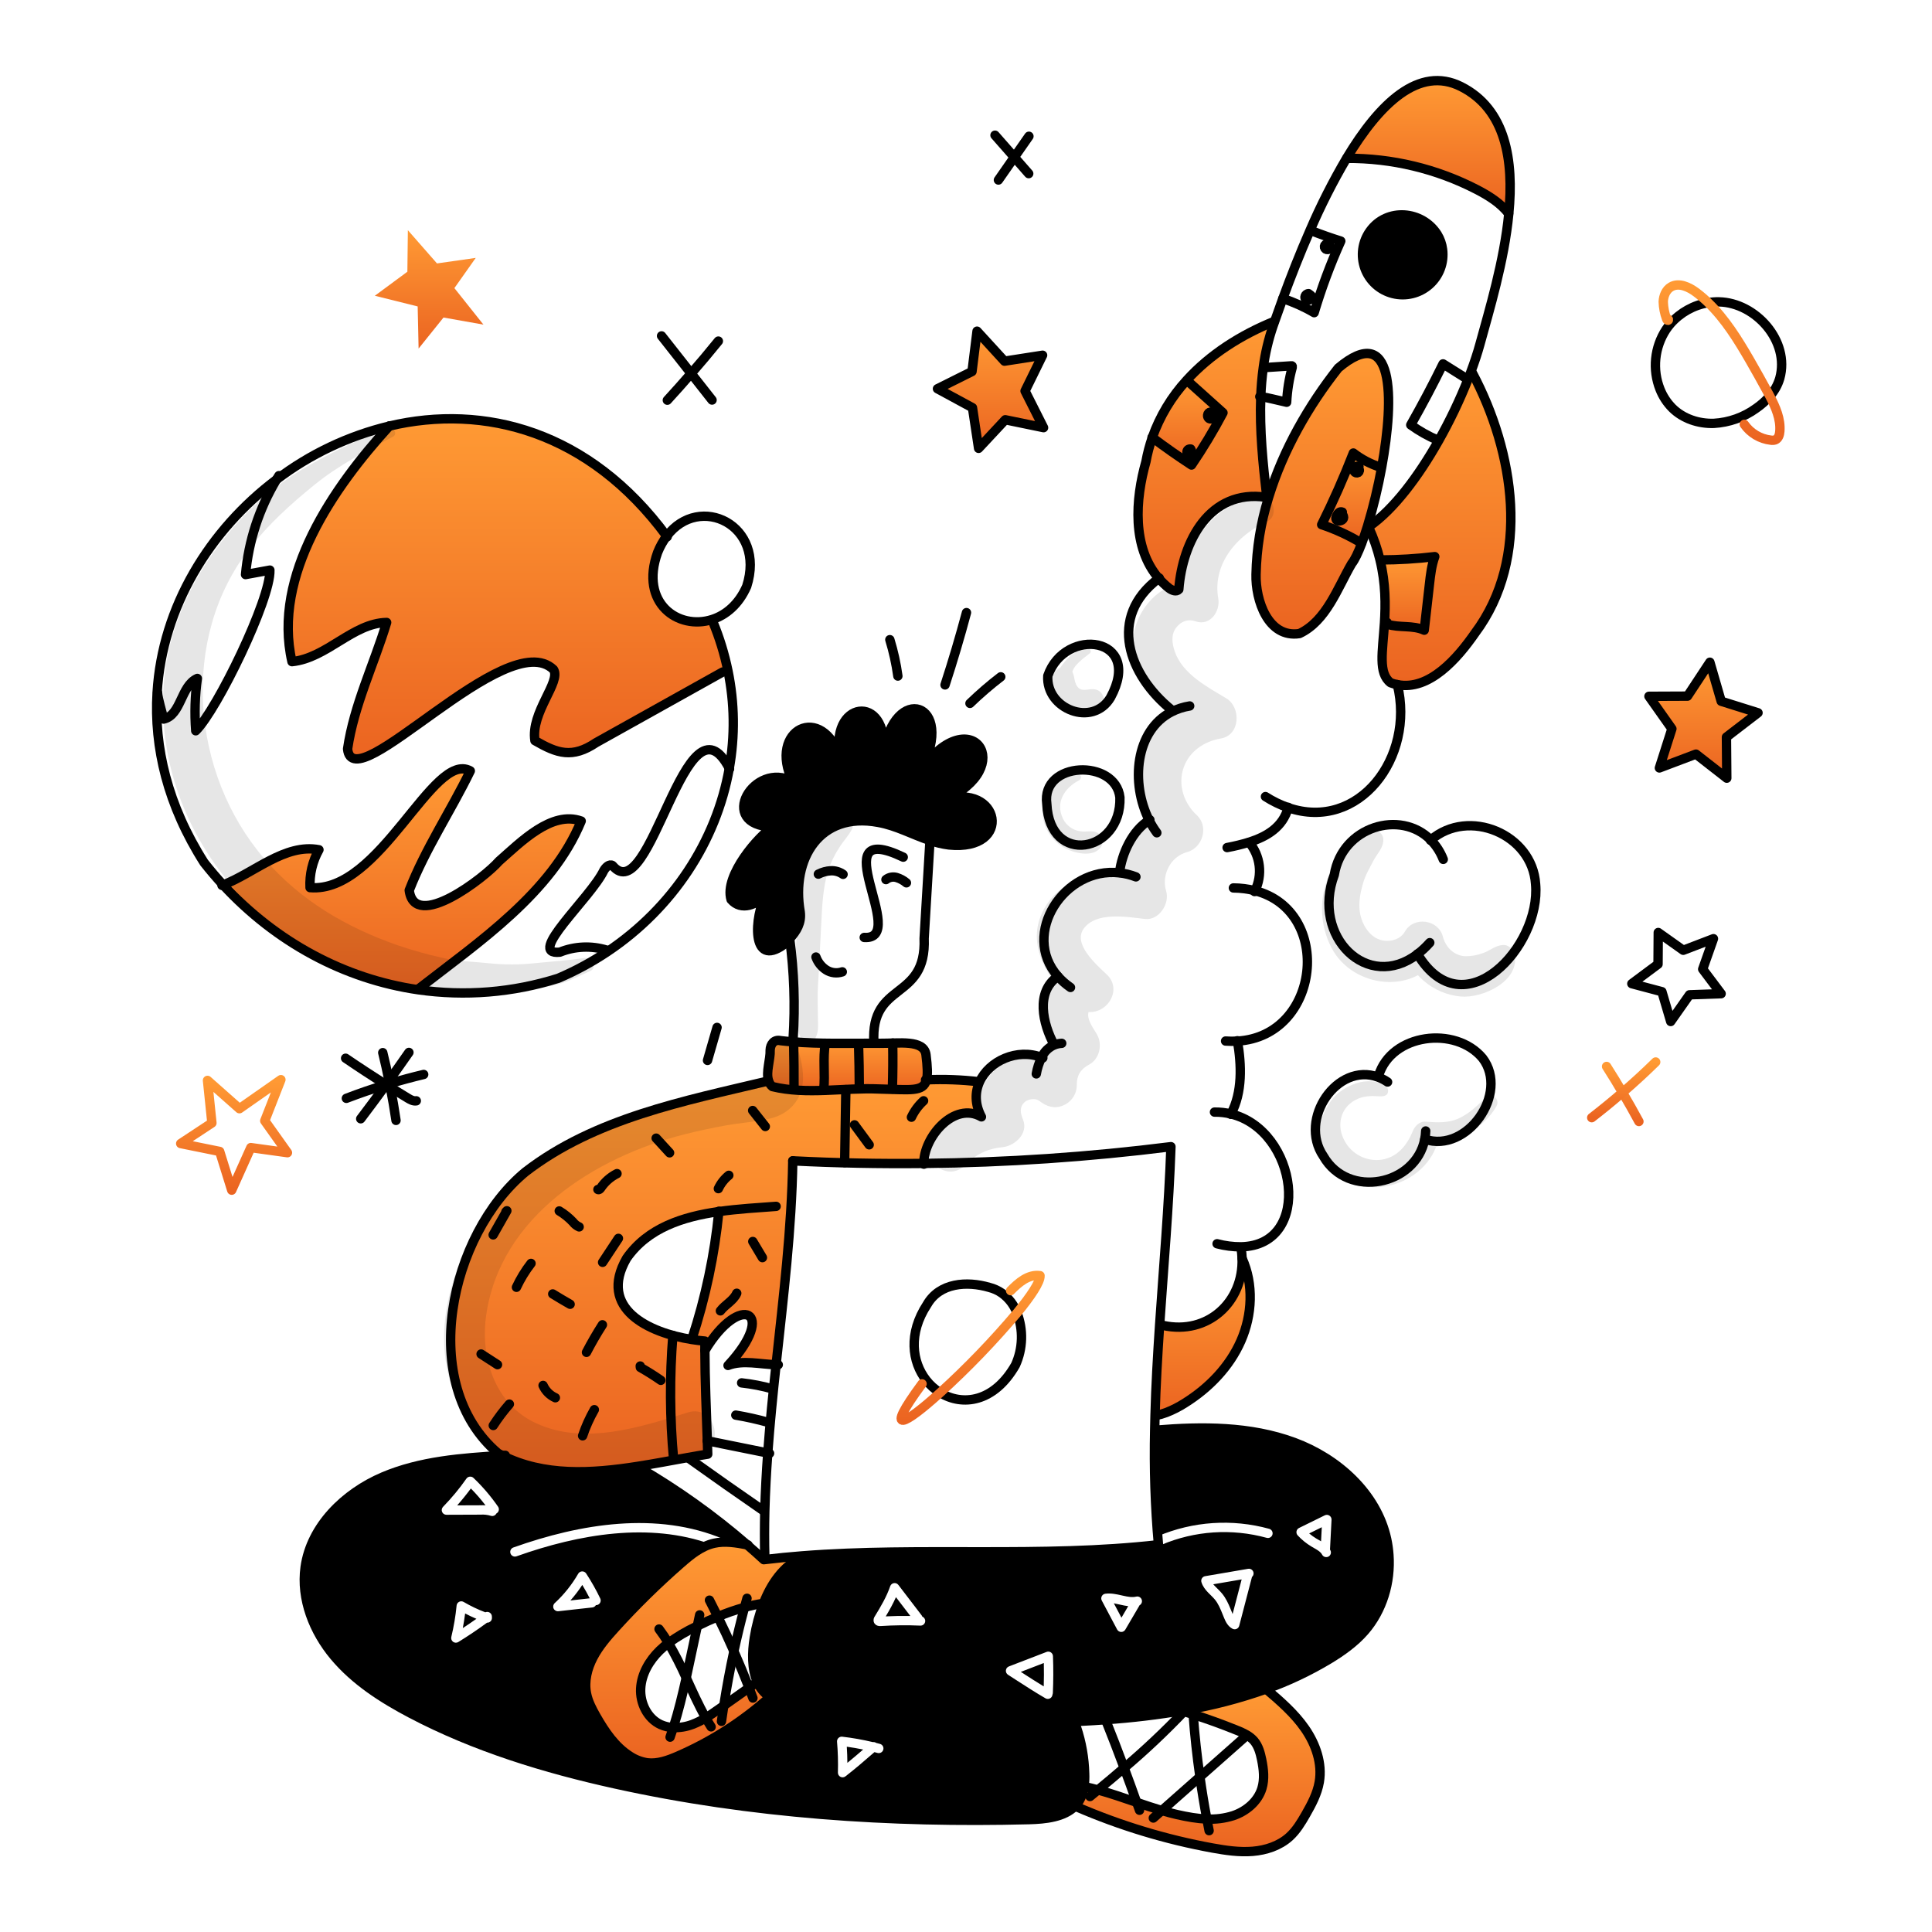 <svg width="288" height="288" viewBox="0 0 288 288" fill="none" xmlns="http://www.w3.org/2000/svg">
<path d="M262.066 106.256L257.358 109.875L257.409 116.001L252.814 112.415L247.362 114.476L249.227 108.642L245.804 103.796L251.553 103.772L254.888 98.716L256.577 104.535L262.066 106.256Z" fill="url(#paint0_linear_28_12850)"/>
<path d="M215.042 37.18C215.167 38.149 215.053 39.133 214.71 40.048C214.367 40.963 213.806 41.78 213.075 42.429C212.344 43.077 211.467 43.538 210.517 43.769C209.569 44.001 208.577 43.998 207.63 43.759C206.683 43.52 205.808 43.054 205.082 42.401C204.356 41.747 203.8 40.926 203.464 40.008C203.128 39.091 203.021 38.106 203.152 37.138C203.283 36.169 203.649 35.248 204.218 34.454C206.738 30.933 212.005 31.384 214.251 34.938C214.672 35.62 214.942 36.384 215.042 37.18Z" fill="currentColor"/>
<path d="M206.627 92.882L206.381 92.869C206.548 90.171 206.572 87.003 205.721 83.482L205.776 83.468C208.485 83.462 211.191 83.297 213.879 82.975C213.405 84.268 213.247 85.649 213.093 87.017C212.828 89.324 212.566 91.633 212.307 93.943C210.623 93.157 208.605 93.622 206.841 93.059C206.799 93.051 206.758 93.034 206.722 93.009C206.685 92.984 206.655 92.952 206.631 92.915C206.628 92.905 206.626 92.894 206.627 92.882Z" fill="url(#paint1_linear_28_12850)"/>
<path d="M206.841 93.06C208.604 93.623 210.623 93.158 212.307 93.944C212.567 91.632 212.829 89.323 213.093 87.018C213.247 85.65 213.405 84.269 213.879 82.976C211.19 83.298 208.484 83.463 205.776 83.469L205.72 83.483C205.323 81.831 204.766 80.222 204.06 78.678L204.041 78.515C207.753 75.952 211.442 71.021 214.456 65.686C216.125 62.731 217.59 59.666 218.842 56.513C218.973 56.187 219.098 55.862 219.219 55.541L219.517 55.648C225.703 67.318 228.28 83.176 219.861 94.4C217.279 98.117 213.061 103.01 208.302 102.061C207.958 101.996 207.62 101.901 207.292 101.777C205.418 100.331 206.097 97.205 206.381 92.87L206.627 92.884C206.626 92.895 206.628 92.906 206.632 92.916C206.655 92.954 206.686 92.985 206.722 93.01C206.758 93.035 206.798 93.052 206.841 93.06Z" fill="url(#paint2_linear_28_12850)"/>
<path d="M199.496 54.861C207.795 47.871 207.902 59.108 205.962 69.681L205.776 69.648C204.317 69.185 202.95 68.468 201.739 67.531C200.329 71.16 198.755 74.719 197.017 78.212C199.093 78.902 201.086 79.823 202.957 80.956L202.994 80.97C202.454 82.403 201.939 83.472 201.497 84.016C199.375 87.663 197.71 92.567 193.705 94.445C189.04 95.157 187.137 89.492 187.235 85.612C187.317 81.755 187.937 77.929 189.077 74.243C189.096 74.183 189.119 74.118 189.137 74.053C191.291 67.057 195.073 60.457 199.496 54.861Z" fill="url(#paint3_linear_28_12850)"/>
<path d="M197.018 78.212C198.753 74.727 200.327 71.168 201.739 67.531C202.95 68.469 204.317 69.185 205.777 69.648L205.963 69.681C205.423 72.643 204.716 75.572 203.846 78.454C203.562 79.375 203.274 80.221 202.995 80.97L202.958 80.956C201.086 79.823 199.094 78.902 197.018 78.212Z" fill="url(#paint4_linear_28_12850)"/>
<path d="M200.734 23.583C205.628 15.443 211.521 9.735 217.804 12.912C224.47 16.285 225.68 23.876 224.912 31.835L224.889 31.83C223.656 30.253 221.903 29.17 220.125 28.249C214.141 25.162 207.499 23.567 200.766 23.602L200.734 23.583Z" fill="url(#paint5_linear_28_12850)"/>
<path d="M187.938 59.144C187.747 64.089 188.263 69.145 188.821 73.955L189.138 74.053C189.119 74.118 189.096 74.183 189.078 74.243L188.692 74.123C180.346 72.9 176.263 80.677 175.723 87.863C175.365 88.283 174.69 88.003 174.258 87.673C173.707 87.237 173.197 86.752 172.736 86.222C168.736 81.607 169.22 74.462 170.825 68.81C171.046 67.591 171.362 66.39 171.769 65.219C173.671 66.652 175.621 68.02 177.616 69.322C179.323 66.814 180.89 64.212 182.31 61.53L177.12 56.869L176.901 56.678C180.381 52.841 184.971 49.924 189.967 47.896L190.009 47.91C189.926 48.142 189.847 48.366 189.772 48.584C189.083 50.595 188.596 52.669 188.316 54.776C188.117 56.225 187.991 57.683 187.938 59.144Z" fill="url(#paint6_linear_28_12850)"/>
<path d="M173.364 197.576C180.067 199.06 185.394 194.022 185.156 187.594H185.165C186.9 191.436 186.677 196.013 184.985 199.874C183.294 203.735 180.227 206.898 176.65 209.135C175.769 209.704 174.832 210.183 173.854 210.563C173.347 210.752 172.826 210.903 172.296 211.013L172.18 211.009C172.3 206.52 172.561 202.036 172.863 197.542L173.364 197.576Z" fill="url(#paint7_linear_28_12850)"/>
<path d="M180.77 275.485C173.799 274.214 166.997 272.152 160.494 269.34L160.261 269.233C160.499 268.99 160.709 268.722 160.889 268.433C161.271 267.785 161.514 267.064 161.601 266.317L161.703 266.331C162.368 266.475 163.023 266.638 163.68 266.819C165.619 267.349 167.531 268.019 169.443 268.67C170.685 269.098 171.933 269.517 173.193 269.889C174.686 270.341 176.207 270.692 177.747 270.939C178.462 271.054 179.182 271.127 179.905 271.158C181.23 271.229 182.557 271.06 183.822 270.66C185.762 270.013 187.515 268.553 188.112 266.594C188.535 265.213 188.364 263.714 188.075 262.296C187.87 261.301 187.595 260.273 186.931 259.496C186.632 259.158 186.28 258.871 185.889 258.645C185.389 258.357 184.866 258.109 184.326 257.905C182.206 257.045 180.052 256.265 177.865 255.565C177.409 255.415 176.953 255.272 176.493 255.133L176.465 254.965C180.642 254.264 184.749 253.199 188.74 251.783C190.843 253.579 192.969 255.412 194.541 257.686C196.141 259.998 197.141 262.864 196.667 265.636C196.369 267.372 195.522 268.958 194.648 270.484C193.964 271.679 193.238 272.879 192.219 273.805C190.736 275.149 188.731 275.809 186.735 275.972C184.74 276.135 182.737 275.839 180.77 275.485Z" fill="url(#paint8_linear_28_12850)"/>
<path d="M177.118 56.87L182.31 61.53C180.891 64.212 179.324 66.813 177.617 69.322C175.621 68.024 173.672 66.656 171.77 65.219C172.883 62.054 174.629 59.148 176.9 56.679L177.118 56.87Z" fill="url(#paint9_linear_28_12850)"/>
<path d="M152.804 58.284L155.562 63.75L149.855 62.573L145.878 66.834L144.966 60.778L139.747 57.949L144.896 55.382L145.645 49.367L149.739 53.837L155.418 52.954L152.804 58.284Z" fill="url(#paint10_linear_28_12850)"/>
<path d="M138.63 125.29C136.044 124.43 133.597 123.062 130.904 122.593C122.196 120.969 117.912 128.03 119.284 135.938C119.498 137.543 118.768 138.78 117.716 139.924C117.446 140.222 117.158 140.51 116.856 140.799C111.906 144.413 112.423 136.58 114.195 133.31C114.431 133.038 114.637 132.742 114.809 132.426C114.565 132.691 114.359 132.988 114.195 133.31C112.86 134.863 110.492 135.86 108.981 134.101C107.888 130.491 113.195 124.513 115.205 123.276C106.632 123.016 112.451 113.308 118.182 116.518C114.372 108.763 122.605 104.572 125.354 113.233C123.28 104.465 132.592 103.084 131.694 112.405C133.229 101.725 142.537 104.656 137.351 114.689C144.71 104.386 151.896 114.303 140.728 119.271C149.068 116.513 151.152 126.942 141.458 125.956C140.495 125.83 139.548 125.608 138.63 125.29Z" fill="currentColor"/>
<path d="M138.114 160.968C137.649 162.819 135.742 162.438 131.03 162.335C125.764 162.103 120.29 163.229 115.14 161.977C114.871 161.756 114.674 161.459 114.572 161.126C114.14 159.809 114.87 157.879 114.805 156.549C114.833 155.651 115.4 154.916 116.335 155.125C116.954 155.2 117.568 155.26 118.186 155.302C122.224 155.632 126.229 155.502 130.276 155.521C130.588 155.521 130.9 155.521 131.212 155.525C133.923 155.553 137.752 154.921 138.035 157.237C138.254 159.005 138.314 160.186 138.114 160.968Z" fill="url(#paint11_linear_28_12850)"/>
<path d="M107.893 254.26C109.149 253.372 110.403 252.483 111.656 251.595C112.07 251.302 112.484 251.009 112.893 250.72C113.269 251.63 113.911 252.405 114.735 252.944L114.624 253.116C110.582 256.702 105.997 259.626 101.04 261.777C99.593 262.405 98.044 262.973 96.481 262.777C95.564 262.637 94.689 262.3 93.913 261.791C91.69 260.391 90.169 258.131 88.867 255.851C88.252 254.771 87.662 253.656 87.425 252.437C87.071 250.613 87.545 248.706 88.406 247.064C89.267 245.418 90.495 243.999 91.741 242.627C94.805 239.255 98.061 236.062 101.491 233.063C102.966 231.77 104.547 230.477 106.459 230.049C108.069 229.686 109.748 229.979 111.371 230.281C112.213 231.007 113.043 231.747 113.86 232.501C113.925 232.492 113.99 232.487 114.055 232.478C115.883 232.255 117.725 232.078 119.567 231.934L119.581 232.087C116.761 233.446 114.944 236.069 113.795 239.041L113.735 239.018C112.806 239.159 111.886 239.356 110.981 239.609C109.625 239.984 108.295 240.447 106.999 240.995C105.967 241.423 104.948 241.893 103.943 242.391C103.888 242.419 103.827 242.446 103.771 242.474C102.322 243.162 100.94 243.981 99.64 244.921C99.187 245.262 98.756 245.63 98.347 246.024C96.789 247.535 95.617 249.545 95.505 251.713C95.393 253.88 96.505 256.169 98.473 257.08C99.071 257.347 99.713 257.5 100.366 257.53C101.332 257.563 102.296 257.404 103.2 257.061C103.898 256.797 104.569 256.467 105.205 256.074C105.949 255.632 106.665 255.125 107.377 254.623L107.893 254.26Z" fill="url(#paint12_linear_28_12850)"/>
<path d="M108.516 100.004L107.73 100.172C101.441 103.679 95.153 107.189 88.864 110.702C85.31 113.088 83.068 112.33 79.742 110.404C79.072 106.199 83.686 101.626 82.509 99.803C75.532 93.091 52.562 119.535 51.814 111.637C52.763 105.129 55.739 99.058 57.638 92.788C52.59 92.881 48.73 98.096 43.525 98.631C40.571 85.761 49.725 72.647 58.037 63.511C72.15 60.181 87.827 64.223 99.385 79.921C98.828 80.672 98.371 81.493 98.027 82.364C95.315 89.918 101.117 93.969 106.157 92.346L106.255 92.657C107.242 95.028 107.999 97.489 108.516 100.004Z" fill="url(#paint13_linear_28_12850)"/>
<path d="M103.125 199.678L103.135 199.627C105.166 193.453 106.516 187.075 107.158 180.607C101.772 181.379 96.571 183.044 93.413 187.571C89.087 195.078 96.734 198.674 103.125 199.678ZM108.525 203.544C116.033 195.464 110.335 192.543 105.083 201.32H105.079C105.088 205.786 105.297 210.307 105.441 214.777C105.465 215.443 105.483 216.108 105.501 216.768C104.543 216.918 103.571 217.085 102.589 217.261C100.133 217.703 97.603 218.191 95.059 218.587C88.124 219.675 81.058 220.089 74.867 216.967C74.657 216.86 74.448 216.753 74.239 216.637C62.07 206.273 67.071 183.997 78.319 174.698C88.701 166.679 102.033 164.116 114.55 161.13L114.573 161.125C114.675 161.459 114.872 161.755 115.141 161.976C120.29 163.228 125.765 162.102 131.031 162.335C135.743 162.437 137.65 162.818 138.115 160.967C140.725 160.854 143.34 160.95 145.934 161.255L146.013 161.293C145.334 162.809 145.306 164.614 146.302 166.488C142.232 164.135 137.668 169.53 137.715 173.429C131.119 173.498 124.57 173.373 118.178 173.042C118.015 183.202 116.778 193.314 115.688 203.432C113.321 203.39 110.768 202.683 108.526 203.544H108.525Z" fill="url(#paint14_linear_28_12850)"/>
<path d="M67.736 42.948L72.066 48.39L66.112 47.334L62.4 51.958L62.261 45.678L55.874 44.087L60.726 40.506L60.8 34.314L65.14 39.268L70.917 38.445L67.736 42.948Z" fill="url(#paint15_linear_28_12850)"/>
<path d="M62.326 147.46L62.317 147.539C51.335 145.943 41.134 140.445 33.254 131.914C37.844 130.165 42.501 125.7 47.548 126.672C46.583 128.39 46.122 130.346 46.218 132.314C56.688 133.212 64.545 111.801 70.108 114.917C67.206 120.89 63.401 126.556 61.005 132.714C61.787 138.915 72.281 130.802 74.379 128.379C77.653 125.504 82.235 120.811 86.64 122.392C82.245 133.105 71.434 140.37 62.326 147.46Z" fill="url(#paint16_linear_28_12850)"/>
<path d="M114.196 133.31C112.424 136.58 111.908 144.413 116.857 140.799C117.159 140.51 117.448 140.222 117.717 139.924C118.767 138.78 119.499 137.543 119.285 135.938C117.913 128.03 122.197 120.968 130.905 122.592C133.598 123.062 136.045 124.43 138.631 125.29C139.549 125.608 140.496 125.83 141.459 125.956C151.153 126.942 149.069 116.513 140.729 119.271C151.897 114.303 144.711 104.386 137.352 114.689C142.538 104.656 133.23 101.725 131.695 112.405C132.593 103.084 123.281 104.465 125.355 113.233C122.606 104.572 114.373 108.763 118.182 116.518C112.452 113.308 106.632 123.016 115.206 123.276C113.196 124.513 107.889 130.491 108.982 134.101C110.493 135.859 112.861 134.863 114.196 133.31Z" stroke="currentColor" stroke-width="1.396" stroke-linecap="round" stroke-linejoin="round"/>
<path d="M114.195 133.309C114.432 133.038 114.638 132.742 114.809 132.426C114.566 132.691 114.359 132.988 114.195 133.309Z" stroke="currentColor" stroke-width="1.396" stroke-linecap="round" stroke-linejoin="round"/>
<path d="M134.645 127.774C122.239 121.843 135.71 140.199 128.83 139.744" stroke="currentColor" stroke-width="1.396" stroke-linecap="round" stroke-linejoin="round"/>
<path d="M125.676 130.337C125.143 129.96 124.5 129.772 123.848 129.803C123.201 129.837 122.568 130.008 121.992 130.305" stroke="currentColor" stroke-width="1.396" stroke-linecap="round" stroke-linejoin="round"/>
<path d="M132.067 131.119C132.288 130.944 132.547 130.825 132.822 130.771C133.098 130.717 133.383 130.729 133.653 130.807C134.191 130.969 134.69 131.239 135.119 131.602" stroke="currentColor" stroke-width="1.396" stroke-linecap="round" stroke-linejoin="round"/>
<path d="M121.634 142.664C121.92 143.453 122.455 144.127 123.16 144.584C123.513 144.807 123.912 144.949 124.327 144.999C124.742 145.049 125.163 145.006 125.56 144.872" stroke="currentColor" stroke-width="1.396" stroke-linecap="round" stroke-linejoin="round"/>
<path d="M138.63 125.267V125.29C138.342 130.156 138.052 135.023 137.76 139.892C138.133 149.316 129.694 146.167 130.276 155.474" stroke="currentColor" stroke-width="1.396" stroke-linecap="round" stroke-linejoin="round"/>
<path d="M117.703 139.826L117.717 139.924C118.375 144.858 118.547 149.846 118.229 154.814" stroke="currentColor" stroke-width="1.396" stroke-linecap="round" stroke-linejoin="round"/>
<path d="M118.187 155.302C117.569 155.26 116.955 155.2 116.336 155.125C115.401 154.915 114.834 155.651 114.806 156.549C114.871 157.879 114.141 159.809 114.573 161.126C114.675 161.459 114.872 161.756 115.141 161.977C120.29 163.229 125.765 162.103 131.031 162.335C135.743 162.438 137.65 162.819 138.115 160.968C138.315 160.188 138.255 159.005 138.036 157.237C137.752 154.921 133.924 155.553 131.212 155.525C130.9 155.521 130.589 155.521 130.277 155.521C126.23 155.502 122.225 155.633 118.187 155.302Z" stroke="currentColor" stroke-width="1.396" stroke-linecap="round" stroke-linejoin="round"/>
<path d="M114.55 161.13C102.032 164.117 88.701 166.68 78.318 174.699C67.071 183.999 62.07 206.274 74.238 216.638C74.448 216.754 74.657 216.861 74.866 216.968C81.058 220.088 88.123 219.675 95.059 218.588C97.603 218.192 100.134 217.704 102.589 217.262C103.57 217.085 104.543 216.918 105.501 216.769C105.482 216.109 105.464 215.443 105.441 214.778C105.296 210.308 105.087 205.786 105.078 201.321C105.073 200.851 105.073 200.381 105.078 199.911C104.45 199.86 103.794 199.785 103.124 199.678C96.734 198.674 89.086 195.078 93.412 187.57C96.57 183.044 101.771 181.379 107.157 180.607C110.046 180.193 112.99 180.035 115.693 179.83" stroke="currentColor" stroke-width="1.396" stroke-linecap="round" stroke-linejoin="round"/>
<path d="M105.084 201.321C110.334 192.543 116.034 195.464 108.526 203.544C110.768 202.684 113.322 203.39 115.69 203.432C115.801 203.437 115.908 203.437 116.015 203.437" stroke="currentColor" stroke-width="1.396" stroke-linecap="round" stroke-linejoin="round"/>
<path d="M105.414 214.773C105.423 214.773 105.433 214.777 105.442 214.777C108.447 215.382 111.45 215.988 114.452 216.596C114.542 216.61 114.629 216.629 114.717 216.647" stroke="currentColor" stroke-width="1.396" stroke-linecap="round" stroke-linejoin="round"/>
<path d="M114.503 212.024C112.916 211.582 111.308 211.223 109.684 210.949" stroke="currentColor" stroke-width="1.396" stroke-linecap="round" stroke-linejoin="round"/>
<path d="M115.149 207.032C113.644 206.613 112.107 206.316 110.554 206.144" stroke="currentColor" stroke-width="1.396" stroke-linecap="round" stroke-linejoin="round"/>
<path d="M137.719 173.541C137.72 173.504 137.718 173.467 137.714 173.429C137.668 169.531 142.231 164.135 146.301 166.489C145.306 164.615 145.334 162.81 146.013 161.294C147.423 158.135 151.646 156.237 155.269 157.628C155.329 157.651 155.395 157.675 155.455 157.703" stroke="currentColor" stroke-width="1.396" stroke-linecap="round" stroke-linejoin="round"/>
<path d="M154.479 160.084C154.627 159.232 154.894 158.406 155.269 157.628C155.638 156.795 156.308 156.132 157.144 155.772C157.503 155.628 157.883 155.544 158.27 155.525" stroke="currentColor" stroke-width="1.396" stroke-linecap="round" stroke-linejoin="round"/>
<path d="M169.331 130.714C168.543 130.41 167.719 130.208 166.879 130.114C158.651 129.17 152.097 139.217 157.702 145.548C158.258 146.171 158.887 146.725 159.576 147.198" stroke="currentColor" stroke-width="1.396" stroke-linecap="round" stroke-linejoin="round"/>
<path d="M177.345 105.237C176.417 105.386 175.516 105.676 174.675 106.098C169.205 108.875 168.525 116.759 171.303 122.271C171.63 122.927 172.013 123.552 172.447 124.141" stroke="currentColor" stroke-width="1.396" stroke-linecap="round" stroke-linejoin="round"/>
<path d="M208.297 102.051C208.297 102.055 208.297 102.055 208.302 102.06C210.963 112.903 202.552 124.011 192.026 120.397C190.837 119.981 189.7 119.427 188.64 118.747" stroke="currentColor" stroke-width="1.396" stroke-linecap="round" stroke-linejoin="round"/>
<path d="M182.695 155.186C183.285 155.233 183.878 155.236 184.468 155.195C196.822 154.46 198.818 135.808 187.082 132.775C186.028 132.51 184.946 132.373 183.858 132.365" stroke="currentColor" stroke-width="1.396" stroke-linecap="round" stroke-linejoin="round"/>
<path d="M181.43 185.403C182.589 185.712 183.784 185.866 184.984 185.859C195.836 185.663 193.436 168.462 183.5 166.057C182.695 165.86 181.868 165.767 181.04 165.778" stroke="currentColor" stroke-width="1.396" stroke-linecap="round" stroke-linejoin="round"/>
<path d="M187.017 132.905C187.041 132.863 187.063 132.819 187.082 132.775C187.647 131.618 187.865 130.322 187.711 129.044C187.557 127.765 187.036 126.559 186.212 125.569" stroke="currentColor" stroke-width="1.396" stroke-linecap="round" stroke-linejoin="round"/>
<path d="M182.923 126.346C184.03 126.142 185.125 125.875 186.202 125.546C188.84 124.708 191.231 123.299 192.026 120.397C192.031 120.382 192.035 120.364 192.04 120.35" stroke="currentColor" stroke-width="1.396" stroke-linecap="round" stroke-linejoin="round"/>
<path d="M171.411 122.206C171.373 122.229 171.341 122.248 171.304 122.272C168.806 123.793 167.215 127.258 166.885 130.077" stroke="currentColor" stroke-width="1.396" stroke-linecap="round" stroke-linejoin="round"/>
<path d="M157.702 145.548C154.321 147.869 155.46 152.632 157.126 155.726" stroke="currentColor" stroke-width="1.396" stroke-linecap="round" stroke-linejoin="round"/>
<path d="M172.815 86.16C172.787 86.179 172.759 86.202 172.736 86.22C165.056 91.993 168.238 100.626 174.653 105.831" stroke="currentColor" stroke-width="1.396" stroke-linecap="round" stroke-linejoin="round"/>
<path d="M183.472 166.108C183.481 166.089 183.49 166.075 183.5 166.057C185.234 162.81 185.072 158.744 184.467 155.195C184.462 155.176 184.462 155.158 184.458 155.139" stroke="currentColor" stroke-width="1.396" stroke-linecap="round" stroke-linejoin="round"/>
<path d="M173.364 197.576C180.067 199.06 185.394 194.022 185.156 187.593C185.139 187.061 185.083 186.531 184.988 186.007" stroke="currentColor" stroke-width="1.396" stroke-linecap="round" stroke-linejoin="round"/>
<path d="M215.144 128.105C214.726 127.027 214.095 126.044 213.289 125.216C208.767 120.626 200.078 123.216 198.901 130.403C195.459 139.622 203.851 147.916 211.307 142.227C211.969 141.717 212.581 141.146 213.135 140.52" stroke="currentColor" stroke-width="1.396" stroke-linecap="round" stroke-linejoin="round"/>
<path d="M206.846 161.294C206.403 160.994 205.924 160.748 205.422 160.563C199.357 158.316 193.5 166.815 197.277 172.355C200.967 178.779 211.051 176.69 212.386 169.824C212.464 169.418 212.511 169.006 212.526 168.592" stroke="currentColor" stroke-width="1.396" stroke-linecap="round" stroke-linejoin="round"/>
<path d="M211.293 142.203C211.297 142.213 211.302 142.217 211.307 142.226C218.145 153.623 229.75 141.073 228.908 131.784C228.428 124.346 218.926 120.364 213.289 125.215C213.272 125.232 213.255 125.248 213.237 125.262" stroke="currentColor" stroke-width="1.396" stroke-linecap="round" stroke-linejoin="round"/>
<path d="M212.391 169.824C218.694 171.954 225.001 162.973 221.01 157.739C216.973 152.883 207.404 154.042 205.497 160.372" stroke="currentColor" stroke-width="1.396" stroke-linecap="round" stroke-linejoin="round"/>
<path d="M166.945 118.871C166.289 113.084 155.167 113.433 156.047 119.848C156.48 129.127 167.206 127.132 166.945 118.871Z" stroke="currentColor" stroke-width="1.396" stroke-linecap="round" stroke-linejoin="round"/>
<path d="M165.554 103.963C170.498 94.85 158.744 93.362 156.194 100.748C155.88 105.684 162.875 108.484 165.554 103.963Z" stroke="currentColor" stroke-width="1.396" stroke-linecap="round" stroke-linejoin="round"/>
<path d="M189.966 47.897C184.97 49.925 180.379 52.842 176.9 56.679C174.629 59.149 172.883 62.054 171.77 65.219C171.363 66.39 171.047 67.591 170.826 68.81C169.221 74.462 168.737 81.607 172.737 86.222C173.198 86.752 173.707 87.237 174.259 87.673C174.691 88.003 175.366 88.282 175.724 87.863C176.264 80.677 180.347 72.899 188.693 74.123" stroke="currentColor" stroke-width="1.396" stroke-linecap="round" stroke-linejoin="round"/>
<path d="M219.517 55.646C225.704 67.316 228.281 83.175 219.862 94.399C217.28 98.116 213.061 103.009 208.303 102.06C207.958 101.995 207.621 101.9 207.293 101.776C205.419 100.33 206.098 97.204 206.381 92.869C206.549 90.171 206.572 87.003 205.721 83.482C205.324 81.83 204.768 80.221 204.061 78.677" stroke="currentColor" stroke-width="1.396" stroke-linecap="round" stroke-linejoin="round"/>
<path d="M205.962 69.681C207.902 59.108 207.795 47.869 199.496 54.861C195.073 60.457 191.291 67.057 189.137 74.053C189.119 74.118 189.096 74.183 189.077 74.244C187.937 77.929 187.317 81.755 187.235 85.612C187.137 89.492 189.04 95.157 193.705 94.446C197.71 92.567 199.375 87.664 201.497 84.017C201.939 83.473 202.455 82.403 202.995 80.97C203.274 80.22 203.562 79.375 203.846 78.454C204.716 75.572 205.423 72.643 205.962 69.681Z" stroke="currentColor" stroke-width="1.396" stroke-linecap="round" stroke-linejoin="round"/>
<path d="M204.042 78.514C207.754 75.951 211.443 71.02 214.457 65.685C216.126 62.73 217.591 59.666 218.843 56.512C218.973 56.186 219.099 55.861 219.22 55.54C219.792 54.023 220.267 52.586 220.625 51.269C221.979 46.319 224.235 38.929 224.915 31.835C225.683 23.876 224.473 16.285 217.807 12.912C211.523 9.735 205.629 15.443 200.737 23.583C198.703 27.042 196.887 30.625 195.3 34.31C193.737 37.868 192.369 41.394 191.229 44.506H191.225C190.788 45.711 190.378 46.855 190.011 47.911C189.927 48.143 189.848 48.367 189.774 48.585C189.085 50.596 188.597 52.67 188.318 54.777C188.119 56.225 187.993 57.683 187.941 59.144C187.75 64.089 188.266 69.145 188.825 73.955" stroke="currentColor" stroke-width="1.396" stroke-linecap="round" stroke-linejoin="round"/>
<path d="M75.313 216.94L74.867 216.968C68.824 217.336 62.666 217.787 57.098 220.159C51.4 222.588 46.348 227.486 45.488 233.621C44.828 238.366 46.758 243.208 49.832 246.878C52.907 250.553 57.028 253.195 61.266 255.423C70.82 260.442 81.246 263.624 91.78 265.945C111.954 270.392 132.728 271.778 153.376 271.248C155.823 271.183 158.619 270.899 160.261 269.234C160.499 268.991 160.709 268.722 160.889 268.434C161.271 267.786 161.514 267.064 161.601 266.317C161.686 265.679 161.716 265.035 161.689 264.391C161.627 262.056 161.22 259.742 160.48 257.526" stroke="currentColor" stroke-width="1.396" stroke-linecap="round" stroke-linejoin="round"/>
<path d="M172.294 213.191C179.216 212.619 186.364 212.6 192.887 215.005C199.403 217.405 205.227 222.634 206.707 229.425C206.874 230.201 206.986 230.987 207.041 231.779C207.335 235.854 206.083 240.068 203.399 243.147C201.925 244.836 200.073 246.152 198.157 247.32C195.172 249.115 192.017 250.611 188.737 251.785C184.745 253.201 180.638 254.266 176.461 254.967C172.601 255.625 168.711 256.089 164.804 256.358C164.218 256.404 163.632 256.441 163.046 256.478C162.176 256.534 161.302 256.58 160.432 256.622C146.169 257.321 131.873 256.421 117.81 253.939C116.824 253.767 115.819 253.576 114.949 253.078C114.875 253.038 114.803 252.993 114.735 252.943C113.911 252.405 113.269 251.63 112.893 250.72C112.046 248.804 112.088 246.301 112.443 244.147C112.72 242.404 113.174 240.692 113.796 239.04C114.945 236.068 116.763 233.444 119.582 232.086" stroke="currentColor" stroke-width="1.396" stroke-linecap="round" stroke-linejoin="round"/>
<path d="M118.178 173.043C124.568 173.373 131.119 173.499 137.715 173.43C150.032 173.308 162.331 172.474 174.551 170.932C174.239 179.881 173.458 188.724 172.862 197.542C172.56 202.035 172.299 206.519 172.178 211.008C172.155 211.734 172.141 212.459 172.127 213.185C171.997 218.885 172.185 224.587 172.69 230.266C155.275 232.256 137.12 230.55 119.569 231.931C117.727 232.076 115.885 232.252 114.057 232.475C113.992 232.484 113.927 232.489 113.861 232.499C113.043 231.745 112.213 231.005 111.373 230.279C106.318 225.901 100.859 222.011 95.07 218.661" stroke="currentColor" stroke-width="1.396" stroke-linecap="round" stroke-linejoin="round"/>
<path d="M118.178 173.044C118.015 183.203 116.778 193.315 115.688 203.434C115.213 207.82 114.771 212.206 114.45 216.598C114.24 219.481 114.083 222.37 114.008 225.263C113.957 227.529 113.948 229.799 114.008 232.073" stroke="currentColor" stroke-width="1.396" stroke-linecap="round" stroke-linejoin="round"/>
<path d="M102.604 217.336C106.339 220.01 110.1 222.651 113.884 225.257" stroke="currentColor" stroke-width="1.396" stroke-linecap="round" stroke-linejoin="round"/>
<path d="M149.37 192.78C148.789 192.373 148.138 192.076 147.45 191.906C144.161 190.947 140.068 191.189 138.193 194.473C135.369 198.776 135.943 203.018 138.063 205.735C138.643 206.475 139.348 207.108 140.147 207.605C143.459 209.656 148.189 209.065 151.376 203.483C151.926 202.268 152.229 200.956 152.269 199.623C152.309 198.289 152.085 196.961 151.608 195.715C151.163 194.54 150.385 193.52 149.37 192.78Z" stroke="currentColor" stroke-width="1.396" stroke-linecap="round" stroke-linejoin="round"/>
<path d="M137.449 206.288C131.588 214.233 134.89 212.363 140.147 207.605C144.224 203.897 148.052 199.926 151.607 195.715C153.691 193.185 155.081 191.091 155.035 190.161C153.272 189.91 151.807 191.226 150.653 192.394" stroke="url(#paint17_linear_28_12850)" stroke-width="1.396" stroke-linecap="round" stroke-linejoin="round"/>
<path d="M108.712 114.54C106.777 125.48 100.218 135.374 90.58 141.84C88.257 143.397 85.793 144.733 83.221 145.83C76.47 147.965 69.325 148.549 62.317 147.537C51.335 145.942 41.134 140.443 33.254 131.912C32.277 130.852 31.336 129.747 30.43 128.596C24.979 120.046 22.932 111.38 23.42 103.259C24.192 90.443 31.272 78.987 41.213 71.498C46.207 67.699 51.936 64.979 58.038 63.511C72.15 60.181 87.828 64.222 99.386 79.921L99.455 80.019" stroke="currentColor" stroke-width="1.396" stroke-linecap="round" stroke-linejoin="round"/>
<path d="M106.256 92.659C107.243 95.029 107.999 97.489 108.516 100.004C109.503 104.792 109.569 109.723 108.712 114.535" stroke="currentColor" stroke-width="1.396" stroke-linecap="round" stroke-linejoin="round"/>
<path d="M99.386 79.923C98.828 80.674 98.371 81.495 98.027 82.365C95.315 89.919 101.117 93.971 106.157 92.347C108.209 91.692 110.134 90.087 111.311 87.403C114.238 78.277 104.265 73.453 99.386 79.923Z" stroke="currentColor" stroke-width="1.396" stroke-linecap="round" stroke-linejoin="round"/>
<path d="M58.065 63.48C58.056 63.49 58.047 63.504 58.037 63.513C49.725 72.649 40.571 85.762 43.525 98.632C48.73 98.098 52.59 92.883 57.638 92.79C55.739 99.06 52.763 105.131 51.814 111.638C52.564 119.537 75.532 93.092 82.509 99.805C83.686 101.628 79.072 106.201 79.742 110.406C83.068 112.331 85.31 113.09 88.864 110.703C95.153 107.192 101.441 103.682 107.73 100.173" stroke="currentColor" stroke-width="1.396" stroke-linecap="round" stroke-linejoin="round"/>
<path d="M41.576 70.904C41.45 71.099 41.329 71.299 41.213 71.499C38.627 75.808 37.051 80.646 36.603 85.65C37.813 85.427 39.022 85.205 40.231 84.985C40.385 89.269 32.384 105.778 29.179 108.936C28.984 106.333 29.063 103.717 29.416 101.131C26.932 102.228 27.035 106.606 24.388 107.191C24.178 106.191 23.551 104.288 23.49 103.265" stroke="currentColor" stroke-width="1.396" stroke-linecap="round" stroke-linejoin="round"/>
<path d="M33.09 131.979C33.146 131.961 33.197 131.938 33.253 131.914C37.843 130.165 42.5 125.7 47.547 126.672C46.582 128.39 46.121 130.346 46.217 132.314C56.687 133.212 64.544 111.801 70.107 114.917C67.205 120.89 63.4 126.556 61.004 132.714C61.785 138.915 72.279 130.802 74.377 128.379C77.652 125.504 82.234 120.811 86.639 122.392C82.243 133.105 71.433 140.371 62.325 147.46C62.641 147.446 62.958 147.427 63.274 147.413" stroke="currentColor" stroke-width="1.396" stroke-linecap="round" stroke-linejoin="round"/>
<path d="M90.445 141.636C88.149 140.934 85.681 141.041 83.455 141.938C78.296 142.478 88.05 133.845 90.009 129.765C90.293 129.285 90.832 128.732 91.307 129.025C97 135.882 102.21 102.107 108.713 114.535V114.54C108.727 114.559 108.736 114.582 108.75 114.605" stroke="currentColor" stroke-width="1.396" stroke-linecap="round" stroke-linejoin="round"/>
<path d="M107.163 180.556C107.163 180.575 107.158 180.588 107.158 180.607C106.516 187.075 105.167 193.453 103.135 199.627" stroke="currentColor" stroke-width="1.396" stroke-linecap="round" stroke-linejoin="round"/>
<path d="M172.294 211.014C172.824 210.904 173.345 210.754 173.852 210.564C174.83 210.184 175.766 209.705 176.648 209.136C180.225 206.899 183.29 203.736 184.983 199.875C186.677 196.014 186.9 191.437 185.163 187.595" stroke="currentColor" stroke-width="1.396" stroke-linecap="round" stroke-linejoin="round"/>
<path d="M111.502 230.304C111.46 230.295 111.412 230.29 111.372 230.281C109.749 229.979 108.07 229.686 106.46 230.048C104.548 230.476 102.967 231.769 101.492 233.063C98.061 236.061 94.806 239.254 91.742 242.626C90.496 243.999 89.268 245.416 88.407 247.064C87.546 248.706 87.072 250.613 87.426 252.436C87.663 253.655 88.253 254.772 88.867 255.851C90.17 258.131 91.691 260.391 93.914 261.791C94.689 262.3 95.565 262.637 96.482 262.777C98.045 262.972 99.594 262.405 101.041 261.777C105.997 259.626 110.582 256.702 114.623 253.116" stroke="currentColor" stroke-width="1.396" stroke-linecap="round" stroke-linejoin="round"/>
<path d="M113.735 239.017C112.806 239.158 111.887 239.355 110.982 239.608C109.626 239.982 108.295 240.446 107 240.994C105.967 241.422 104.949 241.892 103.944 242.39C103.888 242.417 103.827 242.445 103.772 242.473C102.323 243.161 100.94 243.98 99.641 244.92C99.188 245.261 98.756 245.629 98.348 246.022C96.79 247.534 95.618 249.544 95.506 251.711C95.394 253.879 96.506 256.167 98.474 257.079C99.071 257.346 99.713 257.498 100.367 257.529C101.333 257.562 102.296 257.403 103.2 257.06C103.898 256.797 104.57 256.466 105.205 256.074C105.949 255.632 106.665 255.125 107.377 254.623L107.893 254.26C109.149 253.372 110.403 252.483 111.657 251.595C112.071 251.302 112.485 251.009 112.894 250.721C112.936 250.688 112.984 250.661 113.024 250.627" stroke="currentColor" stroke-width="1.396" stroke-linecap="round" stroke-linejoin="round"/>
<path d="M112.238 253.125C112.047 252.613 111.851 252.102 111.656 251.595C110.945 249.763 110.192 247.947 109.4 246.148C108.642 244.413 107.842 242.695 107 240.994C106.595 240.171 106.181 239.347 105.758 238.534" stroke="currentColor" stroke-width="1.396" stroke-linecap="round" stroke-linejoin="round"/>
<path d="M107.55 256.595C107.657 255.814 107.773 255.037 107.894 254.26C108.318 251.543 108.82 248.84 109.401 246.148C109.876 243.957 110.403 241.777 110.983 239.608C111.103 239.158 111.229 238.706 111.355 238.254" stroke="currentColor" stroke-width="1.396" stroke-linecap="round" stroke-linejoin="round"/>
<path d="M106.005 257.418C105.726 256.976 105.456 256.53 105.205 256.074C104.112 254.154 103.214 252.125 102.293 250.111C101.505 248.333 100.62 246.601 99.641 244.921C99.211 244.202 98.744 243.506 98.241 242.837" stroke="currentColor" stroke-width="1.396" stroke-linecap="round" stroke-linejoin="round"/>
<path d="M99.888 258.954C100.055 258.484 100.213 258.005 100.368 257.531C101.14 255.098 101.74 252.611 102.293 250.111C102.489 249.213 102.679 248.32 102.87 247.422C103.228 245.742 103.587 244.065 103.945 242.39C104.061 241.836 104.182 241.282 104.298 240.729" stroke="currentColor" stroke-width="1.396" stroke-linecap="round" stroke-linejoin="round"/>
<path d="M160.493 269.34C166.996 272.152 173.799 274.214 180.769 275.485C182.737 275.839 184.737 276.137 186.733 275.974C188.728 275.811 190.733 275.15 192.217 273.806C193.235 272.88 193.961 271.68 194.645 270.485C195.519 268.959 196.366 267.373 196.664 265.638C197.138 262.865 196.138 260 194.538 257.688C192.966 255.413 190.84 253.58 188.737 251.785C188.7 251.752 188.667 251.725 188.63 251.692" stroke="currentColor" stroke-width="1.396" stroke-linecap="round" stroke-linejoin="round"/>
<path d="M162.484 267.806C162.879 267.48 163.279 267.154 163.679 266.82C164.977 265.754 166.276 264.661 167.577 263.54C170.696 260.899 173.671 258.094 176.49 255.135C176.95 255.274 177.406 255.418 177.862 255.567C180.043 256.265 182.197 257.045 184.323 257.907C184.863 258.111 185.386 258.359 185.886 258.647C186.277 258.873 186.629 259.16 186.928 259.498C187.593 260.275 187.867 261.303 188.072 262.299C188.361 263.717 188.532 265.215 188.109 266.596C187.514 268.555 185.76 270.016 183.819 270.662C182.554 271.062 181.227 271.231 179.903 271.16C179.18 271.129 178.459 271.056 177.744 270.941C176.205 270.694 174.683 270.343 173.19 269.891C171.93 269.519 170.683 269.1 169.44 268.672C167.529 268.021 165.617 267.352 163.677 266.821C163.021 266.64 162.365 266.477 161.7 266.333" stroke="currentColor" stroke-width="1.396" stroke-linecap="round" stroke-linejoin="round"/>
<path d="M169.866 269.852C169.726 269.457 169.586 269.061 169.442 268.671C168.838 266.954 168.216 265.244 167.577 263.541C166.684 261.136 165.76 258.742 164.805 256.359C164.795 256.34 164.791 256.317 164.781 256.299" stroke="currentColor" stroke-width="1.396" stroke-linecap="round" stroke-linejoin="round"/>
<path d="M171.922 271.01C172.345 270.638 172.768 270.26 173.192 269.889C175.085 268.215 176.978 266.542 178.871 264.87L185.861 258.688" stroke="currentColor" stroke-width="1.396" stroke-linecap="round" stroke-linejoin="round"/>
<path d="M180.24 272.894C180.124 272.318 180.012 271.741 179.905 271.16C179.51 269.071 179.165 266.975 178.872 264.871C178.43 261.782 178.094 258.681 177.863 255.567C177.863 255.549 177.858 255.535 177.858 255.516" stroke="currentColor" stroke-width="1.396" stroke-linecap="round" stroke-linejoin="round"/>
<path d="M224.89 31.83C223.657 30.253 221.904 29.169 220.127 28.248C214.142 25.162 207.5 23.567 200.767 23.602" stroke="currentColor" stroke-width="1.396" stroke-linecap="round" stroke-linejoin="round"/>
<path d="M204.218 34.454C203.649 35.248 203.283 36.169 203.152 37.138C203.021 38.106 203.128 39.091 203.464 40.008C203.8 40.926 204.356 41.747 205.082 42.401C205.808 43.054 206.683 43.52 207.63 43.759C208.577 43.998 209.569 44.001 210.517 43.769C211.467 43.538 212.344 43.077 213.075 42.429C213.806 41.78 214.367 40.963 214.71 40.048C215.053 39.133 215.167 38.149 215.042 37.18C214.942 36.384 214.672 35.62 214.251 34.938C212.005 31.384 206.739 30.933 204.218 34.454Z" stroke="currentColor" stroke-width="1.396" stroke-linecap="round" stroke-linejoin="round"/>
<path d="M195.473 34.389C196.919 34.956 198.384 35.473 199.869 35.938C198.31 39.403 196.984 42.968 195.9 46.609C194.422 45.744 192.857 45.041 191.229 44.511" stroke="currentColor" stroke-width="1.396" stroke-linecap="round" stroke-linejoin="round"/>
<path d="M214.354 65.629C212.922 65.019 211.562 64.253 210.298 63.345C211.996 60.359 213.601 57.324 215.112 54.242C216.252 54.959 217.393 55.675 218.536 56.391" stroke="currentColor" stroke-width="1.396" stroke-linecap="round" stroke-linejoin="round"/>
<path d="M187.794 59.126C187.84 59.131 187.891 59.135 187.938 59.144C188.503 59.212 189.062 59.316 189.613 59.456C190.339 59.623 191.069 59.796 191.799 59.963C191.888 58.21 192.166 56.471 192.627 54.777C192.65 54.693 192.659 54.577 192.58 54.539C192.552 54.531 192.521 54.529 192.492 54.535L188.464 54.8" stroke="currentColor" stroke-width="1.396" stroke-linecap="round" stroke-linejoin="round"/>
<path d="M171.736 65.196C171.746 65.206 171.759 65.21 171.769 65.219C173.671 66.652 175.62 68.02 177.616 69.322C179.323 66.814 180.891 64.212 182.31 61.53L177.12 56.869" stroke="currentColor" stroke-width="1.396" stroke-linecap="round" stroke-linejoin="round"/>
<path d="M205.776 83.468C208.485 83.462 211.19 83.297 213.879 82.975C213.405 84.268 213.247 85.649 213.093 87.017C212.828 89.324 212.566 91.633 212.307 93.943C210.623 93.157 208.604 93.622 206.841 93.059C206.798 93.051 206.757 93.034 206.721 93.009C206.685 92.984 206.654 92.952 206.631 92.915C206.627 92.905 206.626 92.894 206.627 92.882C206.627 92.808 206.706 92.724 206.766 92.771" stroke="currentColor" stroke-width="1.396" stroke-linecap="round" stroke-linejoin="round"/>
<path d="M202.958 80.956C201.086 79.823 199.094 78.902 197.018 78.212C198.753 74.727 200.327 71.168 201.739 67.531C202.95 68.469 204.317 69.185 205.777 69.648" stroke="currentColor" stroke-width="1.396" stroke-linecap="round" stroke-linejoin="round"/>
<path d="M180.72 61.62C180.705 61.56 180.67 61.507 180.619 61.471C180.569 61.435 180.507 61.419 180.446 61.425C180.336 61.44 180.236 61.491 180.159 61.57C180.082 61.649 180.034 61.752 180.022 61.862C180.008 61.944 180.014 62.028 180.037 62.108C180.06 62.187 180.101 62.261 180.157 62.322C180.215 62.383 180.29 62.425 180.372 62.443C180.454 62.46 180.54 62.452 180.617 62.42C180.676 62.381 180.726 62.33 180.765 62.271C180.803 62.212 180.83 62.147 180.843 62.077C180.856 62.008 180.855 61.937 180.841 61.868C180.826 61.799 180.797 61.734 180.757 61.676" stroke="currentColor" stroke-width="1.396" stroke-linecap="round" stroke-linejoin="round"/>
<path d="M177.5 66.936C177.365 66.912 177.226 66.942 177.114 67.02C177.066 67.056 177.026 67.102 176.996 67.155C176.966 67.207 176.947 67.265 176.94 67.325C176.934 67.385 176.939 67.445 176.956 67.503C176.973 67.561 177.001 67.615 177.039 67.662C177.083 67.703 177.135 67.733 177.192 67.75C177.249 67.767 177.31 67.771 177.369 67.76C177.427 67.75 177.483 67.726 177.531 67.69C177.579 67.655 177.617 67.608 177.644 67.555C177.663 67.46 177.662 67.364 177.642 67.27C177.621 67.176 177.581 67.088 177.524 67.01" stroke="currentColor" stroke-width="1.396" stroke-linecap="round" stroke-linejoin="round"/>
<path d="M202.577 69.527C202.471 69.493 202.358 69.488 202.25 69.512C202.142 69.537 202.043 69.59 201.962 69.666C201.883 69.745 201.832 69.848 201.816 69.959C201.8 70.07 201.82 70.182 201.874 70.28C201.932 70.375 202.023 70.445 202.13 70.476C202.237 70.507 202.351 70.497 202.451 70.448C202.497 70.42 202.538 70.382 202.569 70.338C202.6 70.293 202.622 70.242 202.632 70.189C202.643 70.135 202.642 70.081 202.63 70.028C202.618 69.974 202.595 69.924 202.562 69.88" stroke="currentColor" stroke-width="1.396" stroke-linecap="round" stroke-linejoin="round"/>
<path d="M200.097 76.337C200.014 76.301 199.922 76.288 199.832 76.301C199.742 76.313 199.657 76.349 199.586 76.406C199.446 76.523 199.336 76.671 199.265 76.839C199.196 76.959 199.153 77.092 199.139 77.229C199.133 77.299 199.145 77.369 199.175 77.432C199.204 77.496 199.25 77.551 199.307 77.592C199.375 77.63 199.451 77.651 199.53 77.652C199.865 77.675 200.265 77.489 200.288 77.154C200.281 76.964 200.211 76.782 200.088 76.638" stroke="currentColor" stroke-width="1.396" stroke-linecap="round" stroke-linejoin="round"/>
<path d="M195.06 43.77C194.993 43.772 194.926 43.788 194.865 43.816C194.771 43.855 194.689 43.919 194.629 44.001C194.57 44.083 194.534 44.18 194.525 44.282C194.525 44.349 194.538 44.415 194.564 44.477C194.591 44.538 194.63 44.594 194.679 44.639C194.728 44.685 194.786 44.72 194.849 44.741C194.913 44.763 194.98 44.772 195.047 44.766C195.145 44.736 195.237 44.686 195.316 44.62C195.395 44.553 195.46 44.472 195.507 44.38C195.539 44.338 195.557 44.288 195.558 44.235C195.547 44.191 195.523 44.15 195.488 44.119C195.396 44.021 195.293 43.934 195.182 43.858C195.149 43.84 195.084 43.84 195.07 43.858C195.06 43.868 195.06 43.877 195.07 43.891" stroke="currentColor" stroke-width="1.396" stroke-linecap="round" stroke-linejoin="round"/>
<path d="M198.045 36.477C198.004 36.444 197.956 36.419 197.904 36.405C197.853 36.391 197.799 36.388 197.746 36.396C197.693 36.404 197.642 36.422 197.597 36.451C197.552 36.479 197.513 36.517 197.483 36.561C197.432 36.657 197.418 36.768 197.443 36.874C197.469 36.979 197.533 37.072 197.622 37.133C197.715 37.189 197.824 37.213 197.932 37.202C198.04 37.191 198.142 37.146 198.222 37.073C198.353 36.948 198.38 36.683 198.208 36.623" stroke="currentColor" stroke-width="1.396" stroke-linecap="round" stroke-linejoin="round"/>
<path d="M263.823 59.051C264.514 58.283 265.023 57.369 265.312 56.377C266.842 50.846 261.712 45.12 256.264 44.999C255.721 44.985 255.177 45.026 254.641 45.119C252.474 45.481 250.498 46.578 249.045 48.226C248.795 48.512 248.563 48.813 248.352 49.129C247.501 50.431 246.976 51.919 246.82 53.466C246.663 55.014 246.881 56.577 247.454 58.023C247.868 59.07 248.49 60.023 249.282 60.823C250.887 62.418 253.217 63.186 255.478 63.111C257.756 62.982 259.949 62.201 261.795 60.861C262.544 60.345 263.225 59.737 263.823 59.051Z" stroke="currentColor" stroke-width="1.396" stroke-linecap="round" stroke-linejoin="round"/>
<path d="M260.019 63.257C260.475 63.909 261.064 64.457 261.749 64.864C262.433 65.27 263.196 65.526 263.987 65.615C264.203 65.651 264.424 65.636 264.633 65.569C265.108 65.383 265.28 64.806 265.317 64.299C265.461 62.457 264.694 60.703 263.824 59.052C263.721 58.861 263.624 58.675 263.521 58.489C262.652 56.884 261.76 55.289 260.847 53.703C259.074 50.637 257.172 47.562 254.642 45.12C254.087 44.578 253.498 44.072 252.879 43.604C251.776 42.776 250.269 42.064 249.083 42.767C248.339 43.209 247.971 44.111 247.938 44.972C247.96 45.838 248.125 46.694 248.427 47.507C248.46 47.618 248.525 47.753 248.641 47.748C248.757 47.748 248.711 47.502 248.627 47.581" stroke="url(#paint18_linear_28_12850)" stroke-width="1.396" stroke-linecap="round" stroke-linejoin="round"/>
<path d="M137.97 160.972C138.016 160.972 138.068 160.968 138.114 160.968C140.724 160.855 143.339 160.951 145.933 161.256" stroke="currentColor" stroke-width="1.396" stroke-linecap="round" stroke-linejoin="round"/>
<path d="M30.933 161.056L35.692 165.271L41.874 160.945L39.469 167.075L42.85 171.829L37.389 171.071L34.543 177.416L32.747 171.643L26.938 170.466L31.589 167.401L30.933 161.056Z" stroke="url(#paint19_linear_28_12850)" stroke-width="1.396" stroke-linecap="round" stroke-linejoin="round"/>
<path d="M155.562 63.75L149.855 62.573L145.878 66.834L144.966 60.778L139.747 57.949L144.896 55.382L145.645 49.367L149.739 53.837L155.418 52.954L152.804 58.284L155.562 63.75Z" stroke="currentColor" stroke-width="1.396" stroke-linecap="round" stroke-linejoin="round"/>
<path d="M257.409 116.001L252.814 112.415L247.362 114.476L249.227 108.642L245.804 103.796L251.553 103.772L254.888 98.716L256.577 104.535L262.066 106.256L257.358 109.875L257.409 116.001Z" stroke="currentColor" stroke-width="1.396" stroke-linecap="round" stroke-linejoin="round"/>
<path d="M249.05 152.274L247.738 147.827L243.254 146.636L247.161 143.729L247.194 139.008L250.92 141.654L255.422 139.929L253.817 144.473L256.567 148.129L251.85 148.292L249.05 152.274Z" stroke="currentColor" stroke-width="1.396" stroke-linecap="round" stroke-linejoin="round"/>
<path d="M59.033 167.015C58.791 165.368 58.51 163.729 58.191 162.098C58.158 161.908 58.121 161.722 58.08 161.536C58.052 161.382 58.023 161.228 57.986 161.08C57.707 159.689 57.395 158.298 57.057 156.917" stroke="currentColor" stroke-width="1.396" stroke-linecap="round" stroke-linejoin="round"/>
<path d="M53.772 166.773C55.046 165.093 56.303 163.401 57.544 161.698C57.544 161.693 57.544 161.689 57.548 161.689C57.693 161.484 57.842 161.284 57.986 161.079C58.991 159.689 59.981 158.29 60.958 156.884" stroke="currentColor" stroke-width="1.396" stroke-linecap="round" stroke-linejoin="round"/>
<path d="M62.056 164.098C61.619 164.168 61.196 163.936 60.815 163.708C59.935 163.178 59.06 162.641 58.191 162.099C57.977 161.968 57.768 161.838 57.553 161.694L57.549 161.689C55.516 160.419 53.507 159.106 51.52 157.749" stroke="currentColor" stroke-width="1.396" stroke-linecap="round" stroke-linejoin="round"/>
<path d="M51.632 163.727C53.576 162.982 55.547 162.306 57.544 161.698C57.547 161.696 57.55 161.694 57.553 161.694C57.725 161.638 57.902 161.587 58.079 161.536C59.759 161.029 61.452 160.573 63.158 160.168" stroke="currentColor" stroke-width="1.396" stroke-linecap="round" stroke-linejoin="round"/>
<path d="M106.144 59.633C105.106 58.313 104.068 56.993 103.027 55.673C101.557 53.808 100.087 51.941 98.617 50.072" stroke="currentColor" stroke-width="1.396" stroke-linecap="round" stroke-linejoin="round"/>
<path d="M99.48 59.656C100.684 58.344 101.867 57.017 103.028 55.674C104.414 54.089 105.767 52.479 107.085 50.846" stroke="currentColor" stroke-width="1.396" stroke-linecap="round" stroke-linejoin="round"/>
<path d="M148.832 26.835C149.623 25.704 150.414 24.571 151.204 23.434C151.93 22.397 152.656 21.357 153.381 20.314" stroke="currentColor" stroke-width="1.396" stroke-linecap="round" stroke-linejoin="round"/>
<path d="M153.348 25.881C152.632 25.067 151.918 24.252 151.204 23.434C150.241 22.341 149.281 21.248 148.324 20.155" stroke="currentColor" stroke-width="1.396" stroke-linecap="round" stroke-linejoin="round"/>
<path d="M244.31 167.178C243.524 165.722 242.71 164.282 241.868 162.858C241.101 161.546 240.308 160.251 239.491 158.974" stroke="url(#paint20_linear_28_12850)" stroke-width="1.396" stroke-linecap="round" stroke-linejoin="round"/>
<path d="M237.277 166.61C238.84 165.401 240.37 164.149 241.867 162.856C243.561 161.396 245.209 159.881 246.812 158.312" stroke="url(#paint21_linear_28_12850)" stroke-width="1.396" stroke-linecap="round" stroke-linejoin="round"/>
<path d="M144.592 104.85C146.046 103.446 147.578 102.124 149.182 100.894" stroke="currentColor" stroke-width="1.396" stroke-linecap="round" stroke-linejoin="round"/>
<path d="M140.875 102.099C142.037 98.536 143.103 94.943 144.072 91.321" stroke="currentColor" stroke-width="1.396" stroke-linecap="round" stroke-linejoin="round"/>
<path d="M133.845 100.779C133.592 98.942 133.192 97.128 132.647 95.355" stroke="currentColor" stroke-width="1.396" stroke-linecap="round" stroke-linejoin="round"/>
<path d="M114.082 167.925L112.198 165.541" stroke="currentColor" stroke-width="1.396" stroke-linecap="round" stroke-linejoin="round"/>
<path d="M107.085 177.189C107.447 176.417 107.981 175.737 108.645 175.202" stroke="currentColor" stroke-width="1.396" stroke-linecap="round" stroke-linejoin="round"/>
<path d="M129.568 170.655C128.838 169.663 128.108 168.671 127.378 167.679" stroke="currentColor" stroke-width="1.396" stroke-linecap="round" stroke-linejoin="round"/>
<path d="M135.865 166.54C136.302 165.613 136.918 164.782 137.677 164.093" stroke="currentColor" stroke-width="1.396" stroke-linecap="round" stroke-linejoin="round"/>
<path d="M113.653 187.472C113.174 186.67 112.696 185.869 112.217 185.067" stroke="currentColor" stroke-width="1.396" stroke-linecap="round" stroke-linejoin="round"/>
<path d="M107.388 195.407C108.118 194.452 109.344 193.884 109.825 192.782" stroke="currentColor" stroke-width="1.396" stroke-linecap="round" stroke-linejoin="round"/>
<path d="M99.815 171.85C99.148 171.12 98.481 170.391 97.814 169.662" stroke="currentColor" stroke-width="1.396" stroke-linecap="round" stroke-linejoin="round"/>
<path d="M91.977 174.95C90.993 175.445 90.154 176.186 89.541 177.102C89.445 177.245 89.271 177.413 89.131 177.314" stroke="currentColor" stroke-width="1.396" stroke-linecap="round" stroke-linejoin="round"/>
<path d="M86.333 182.891C85.972 182.732 85.658 182.485 85.42 182.171C84.815 181.527 84.124 180.969 83.366 180.514" stroke="currentColor" stroke-width="1.396" stroke-linecap="round" stroke-linejoin="round"/>
<path d="M76.987 191.895C77.575 190.63 78.304 189.435 79.16 188.333" stroke="currentColor" stroke-width="1.396" stroke-linecap="round" stroke-linejoin="round"/>
<path d="M84.987 194.424C84.114 193.927 83.249 193.413 82.394 192.885" stroke="currentColor" stroke-width="1.396" stroke-linecap="round" stroke-linejoin="round"/>
<path d="M89.829 188.173L92.187 184.6" stroke="currentColor" stroke-width="1.396" stroke-linecap="round" stroke-linejoin="round"/>
<path d="M89.801 197.483C88.948 198.815 88.157 200.184 87.427 201.589" stroke="currentColor" stroke-width="1.396" stroke-linecap="round" stroke-linejoin="round"/>
<path d="M73.515 184.083C74.194 182.883 74.874 181.684 75.555 180.487L75.411 180.637" stroke="currentColor" stroke-width="1.396" stroke-linecap="round" stroke-linejoin="round"/>
<path d="M74.162 203.427C73.347 202.9 72.531 202.372 71.715 201.844" stroke="currentColor" stroke-width="1.396" stroke-linecap="round" stroke-linejoin="round"/>
<path d="M98.514 205.762C97.526 205.074 96.507 204.434 95.457 203.842C95.451 203.771 95.445 203.701 95.439 203.63" stroke="currentColor" stroke-width="1.396" stroke-linecap="round" stroke-linejoin="round"/>
<path d="M86.85 214.034C87.305 212.682 87.89 211.378 88.597 210.139" stroke="currentColor" stroke-width="1.396" stroke-linecap="round" stroke-linejoin="round"/>
<path d="M82.787 208.359C81.972 207.994 81.319 207.341 80.955 206.525" stroke="currentColor" stroke-width="1.396" stroke-linecap="round" stroke-linejoin="round"/>
<path d="M73.532 212.496C74.254 211.377 75.056 210.313 75.932 209.311" stroke="currentColor" stroke-width="1.396" stroke-linecap="round" stroke-linejoin="round"/>
<path fill-rule="evenodd" clip-rule="evenodd" d="M117.81 253.94C116.824 253.769 115.819 253.578 114.949 253.08C114.875 253.039 114.803 252.993 114.735 252.943L114.623 253.115C110.582 256.702 105.997 259.625 101.04 261.776C99.594 262.404 98.045 262.972 96.482 262.776C95.565 262.636 94.689 262.3 93.914 261.79C91.691 260.39 90.17 258.13 88.867 255.85C88.253 254.771 87.662 253.654 87.425 252.436C87.072 250.612 87.546 248.711 88.407 247.063C89.267 245.415 90.495 243.997 91.742 242.625C94.806 239.254 98.061 236.06 101.492 233.062C102.833 231.886 104.261 230.711 105.946 230.185C96.806 226.901 86.383 228.655 76.992 231.997C76.629 232.126 76.23 231.937 76.1 231.573C75.971 231.21 76.161 230.811 76.524 230.682C86.507 227.129 97.934 225.236 107.882 229.444C108.08 229.527 108.218 229.691 108.277 229.882C109.31 229.904 110.352 230.09 111.372 230.28C106.316 225.902 100.857 222.013 95.068 218.664L95.059 218.59C88.123 219.677 81.057 220.09 74.866 216.97C68.824 217.337 62.665 217.788 57.097 220.161C51.399 222.589 46.347 227.487 45.487 233.622C44.826 238.367 46.757 243.209 49.831 246.879C52.906 250.554 57.027 253.196 61.265 255.424C70.82 260.444 81.244 263.625 91.779 265.946C111.953 270.393 132.727 271.779 153.376 271.249C155.822 271.185 158.618 270.9 160.26 269.235C160.498 268.992 160.708 268.724 160.888 268.435C161.27 267.787 161.513 267.066 161.6 266.318C161.685 265.68 161.714 265.036 161.688 264.393C161.627 262.057 161.219 259.743 160.479 257.527L160.432 256.625C146.169 257.324 131.873 256.423 117.81 253.94ZM70.031 220.121C70.233 220.1 70.435 220.17 70.582 220.31C71.945 221.611 73.172 223.047 74.244 224.596C74.463 224.913 74.384 225.348 74.067 225.567C74.044 225.583 74.021 225.597 73.998 225.609C73.847 225.906 73.501 226.061 73.172 225.96C72.685 225.812 72.175 225.752 71.667 225.784C71.653 225.785 71.639 225.785 71.625 225.786C69.932 225.792 68.24 225.798 66.547 225.805C66.266 225.806 66.011 225.638 65.902 225.379C65.792 225.12 65.849 224.821 66.045 224.619C67.318 223.314 68.483 221.908 69.528 220.415C69.645 220.248 69.829 220.141 70.031 220.121ZM72.374 224.397C71.701 223.514 70.972 222.675 70.192 221.884C69.551 222.754 68.871 223.595 68.153 224.403C69.302 224.398 70.451 224.394 71.6 224.39C71.858 224.375 72.117 224.377 72.374 224.397ZM69.112 238.798C68.907 238.678 68.654 238.67 68.442 238.779C68.231 238.887 68.088 239.096 68.065 239.333C67.912 240.91 67.648 242.475 67.276 244.016C67.21 244.291 67.316 244.579 67.545 244.745C67.774 244.91 68.08 244.922 68.32 244.774C69.789 243.87 71.217 242.908 72.605 241.888C72.763 241.895 72.922 241.848 73.053 241.751C73.239 241.613 73.344 241.392 73.334 241.161C73.331 241.093 73.328 241.025 73.326 240.957C73.313 240.572 72.99 240.271 72.605 240.284C72.513 240.287 72.425 240.308 72.346 240.343C71.227 239.92 70.145 239.403 69.112 238.798ZM68.989 242.698C69.674 242.25 70.351 241.789 71.017 241.314C70.447 241.072 69.886 240.806 69.336 240.518C69.243 241.248 69.127 241.975 68.989 242.698ZM86.775 234.244C87.018 234.237 87.246 234.356 87.379 234.559C88.159 235.751 88.859 236.993 89.476 238.277C89.642 238.625 89.496 239.042 89.148 239.208C89.045 239.258 88.936 239.28 88.828 239.277C88.721 239.461 88.531 239.594 88.302 239.619L86.627 239.805H86.627L83.237 240.184C82.937 240.217 82.65 240.054 82.525 239.78C82.4 239.506 82.465 239.182 82.687 238.977C84.07 237.701 85.251 236.223 86.191 234.593C86.311 234.383 86.533 234.251 86.775 234.244ZM87.91 238.259C87.566 237.58 87.196 236.914 86.802 236.262C86.268 237.077 85.676 237.851 85.03 238.58L86.472 238.418H86.473L87.91 238.259ZM125.552 258.886C125.344 258.862 125.136 258.933 124.985 259.079C124.835 259.225 124.758 259.43 124.776 259.639C124.907 261.165 124.949 262.697 124.905 264.228C124.897 264.498 125.046 264.749 125.287 264.871C125.528 264.993 125.818 264.965 126.031 264.799C127.52 263.643 128.945 262.412 130.352 261.188C130.507 261.228 130.662 261.268 130.816 261.31C131.188 261.41 131.571 261.19 131.671 260.817C131.771 260.445 131.551 260.062 131.179 259.962C130.991 259.912 130.802 259.862 130.613 259.814C130.468 259.713 130.292 259.671 130.121 259.694C128.616 259.334 127.09 259.064 125.552 258.886ZM126.231 260.379C127.049 260.492 127.862 260.633 128.67 260.8C127.89 261.474 127.11 262.14 126.317 262.787C126.311 261.984 126.283 261.181 126.231 260.379Z" fill="currentColor"/>
<path fill-rule="evenodd" clip-rule="evenodd" d="M188.738 251.785C184.746 253.201 180.639 254.266 176.462 254.967C172.602 255.625 168.711 256.089 164.805 256.358C164.219 256.404 163.633 256.441 163.047 256.478C162.177 256.534 161.302 256.58 160.433 256.622C146.169 257.321 131.873 256.421 117.81 253.939C116.824 253.767 115.819 253.576 114.949 253.078C114.875 253.038 114.803 252.993 114.735 252.943C113.911 252.405 113.269 251.63 112.893 250.72C112.046 248.804 112.088 246.301 112.443 244.147C112.72 242.404 113.174 240.692 113.796 239.04C114.945 236.068 116.763 233.444 119.582 232.086L119.568 231.932C127.553 231.304 135.663 231.316 143.772 231.326C153.445 231.339 163.116 231.352 172.57 230.281C172.74 230.357 172.941 230.365 173.127 230.286C178.093 228.179 183.625 227.812 188.825 229.243C189.197 229.346 189.581 229.127 189.683 228.756C189.785 228.384 189.567 228 189.196 227.898C183.692 226.383 177.837 226.772 172.582 229.001C172.158 223.741 172.006 218.463 172.127 213.187L172.294 213.191C179.216 212.619 186.364 212.6 192.887 215.005C199.403 217.405 205.227 222.634 206.707 229.425C206.874 230.201 206.986 230.987 207.041 231.779C207.335 235.854 206.083 240.068 203.399 243.147C201.925 244.836 200.073 246.152 198.157 247.32C195.172 249.115 192.017 250.611 188.738 251.785ZM133.916 236.258C133.759 236.053 133.503 235.952 133.25 235.993C132.995 236.034 132.785 236.212 132.701 236.455C132.166 238.013 131.315 239.462 130.407 240.942C130.336 241.041 130.283 241.152 130.252 241.27C130.215 241.409 130.209 241.554 130.234 241.696C130.241 241.733 130.25 241.77 130.262 241.805C130.39 242.169 130.695 242.31 130.877 242.358C131.048 242.403 131.209 242.398 131.301 242.391C133.263 242.263 135.23 242.243 137.193 242.328C137.579 242.345 137.904 242.047 137.921 241.661C137.934 241.357 137.751 241.09 137.484 240.983C137.46 240.913 137.424 240.845 137.377 240.783C136.223 239.275 135.069 237.766 133.916 236.258ZM133.558 238.087C134.272 239.021 134.986 239.954 135.7 240.888C134.478 240.869 133.256 240.89 132.035 240.951C132.582 240.038 133.117 239.088 133.558 238.087ZM186.629 235.077C186.808 234.922 186.904 234.681 186.861 234.43C186.796 234.051 186.435 233.795 186.055 233.86L179.646 234.958C179.448 234.991 179.274 235.108 179.169 235.279C179.064 235.45 179.037 235.658 179.096 235.85C179.291 236.487 179.687 236.973 180.058 237.365C180.196 237.51 180.343 237.655 180.48 237.79L180.48 237.79L180.481 237.79L180.542 237.851L180.594 237.902L180.614 237.922C180.792 238.099 180.951 238.263 181.089 238.429L181.089 238.429C181.61 239.057 181.918 239.817 182.271 240.687C182.339 240.855 182.409 241.028 182.482 241.204L183.423 239.813H183.424L182.482 241.204C182.676 241.669 183.008 242.434 183.738 242.802C183.927 242.897 184.148 242.902 184.34 242.815C184.532 242.728 184.675 242.56 184.728 242.356C185.361 239.929 185.995 237.503 186.629 235.077ZM184.28 238.548L185.091 235.441L180.857 236.166C180.922 236.244 180.993 236.323 181.071 236.405C181.191 236.531 181.313 236.651 181.445 236.781L181.445 236.781C181.494 236.83 181.545 236.88 181.597 236.932C181.782 237.115 181.98 237.317 182.163 237.538L185.091 235.441L182.163 237.538C182.735 238.226 183.11 239.049 183.423 239.813L184.28 238.548ZM184.28 238.548L183.424 239.813C183.479 239.947 183.532 240.08 183.584 240.21L183.585 240.212C183.639 240.346 183.691 240.476 183.743 240.602L184.28 238.548ZM198.49 226.548C198.503 226.301 198.383 226.066 198.177 225.93C197.97 225.793 197.707 225.777 197.485 225.886L193.647 227.773C193.449 227.871 193.309 228.055 193.269 228.272C193.228 228.488 193.292 228.711 193.442 228.873C194.041 229.522 194.73 230.082 195.488 230.536L195.488 230.536C195.625 230.618 195.751 230.69 195.869 230.758C196.094 230.886 196.294 231 196.495 231.14C196.78 231.338 196.971 231.528 197.084 231.745C197.262 232.086 197.684 232.218 198.025 232.04C198.367 231.861 198.499 231.439 198.32 231.098C198.302 231.062 198.282 231.027 198.262 230.993C198.338 229.511 198.414 228.029 198.49 226.548ZM197.035 227.662L196.928 229.76C196.781 229.671 196.633 229.586 196.496 229.507L196.494 229.507H196.494L196.424 229.467C196.346 229.421 196.271 229.378 196.205 229.339C195.835 229.117 195.483 228.865 195.155 228.587L197.035 227.662ZM156.651 246.316C156.839 246.44 156.956 246.647 156.964 246.872C157.035 248.706 157.029 250.539 156.947 252.37C156.943 252.459 156.923 252.543 156.889 252.62C156.88 252.719 156.85 252.817 156.797 252.909C156.603 253.242 156.176 253.355 155.843 253.161C154.385 252.313 152.97 251.401 151.572 250.498L150.262 249.652C150.041 249.51 149.919 249.256 149.946 248.995C149.973 248.733 150.144 248.509 150.389 248.415L156.016 246.247C156.226 246.166 156.463 246.192 156.651 246.316ZM155.588 251.386C155.623 250.226 155.627 249.065 155.6 247.903L152.171 249.224L152.329 249.325C153.416 250.027 154.494 250.723 155.588 251.386ZM167.174 241.145L166.041 239.006C166.321 239.054 166.618 239.121 166.942 239.194L167.055 239.22C167.402 239.298 167.781 239.381 168.181 239.428L167.174 241.145ZM170.213 238.517C170.29 238.832 170.14 239.15 169.867 239.297C169.854 239.328 169.839 239.358 169.822 239.388L167.746 242.93C167.618 243.148 167.382 243.28 167.129 243.275C166.876 243.269 166.646 243.127 166.527 242.904C165.765 241.466 165.003 240.029 164.242 238.592C164.135 238.39 164.133 238.148 164.239 237.945C164.344 237.741 164.542 237.602 164.769 237.573C165.63 237.463 166.482 237.658 167.19 237.819C167.226 237.827 167.261 237.835 167.296 237.843C167.318 237.848 167.34 237.853 167.362 237.858C168.158 238.038 168.783 238.148 169.37 238.005C169.744 237.913 170.122 238.143 170.213 238.517Z" fill="currentColor"/>
<path d="M106.89 153.156C106.416 154.796 105.943 156.435 105.469 158.074" stroke="currentColor" stroke-width="1.396" stroke-linecap="round" stroke-linejoin="round"/>
<path d="M133.076 155.487C133.116 157.769 133.099 160.051 133.024 162.332L133.034 162.135" stroke="currentColor" stroke-width="1.396" stroke-linecap="round" stroke-linejoin="round"/>
<path d="M127.981 155.53C128.052 157.769 128.09 160.008 128.098 162.248C128.105 162.197 128.113 162.146 128.121 162.095" stroke="currentColor" stroke-width="1.396" stroke-linecap="round" stroke-linejoin="round"/>
<path d="M123.026 155.529C122.647 157.788 123.019 160.109 122.798 162.389C122.795 162.428 122.796 162.477 122.831 162.494C122.866 162.511 122.897 162.434 122.857 162.438" stroke="currentColor" stroke-width="1.396" stroke-linecap="round" stroke-linejoin="round"/>
<path d="M118.305 155.405C118.354 157.73 118.374 160.056 118.363 162.383" stroke="currentColor" stroke-width="1.396" stroke-linecap="round" stroke-linejoin="round"/>
<path d="M126.09 162.422C126.03 166.053 125.97 169.683 125.91 173.312" stroke="currentColor" stroke-width="1.396" stroke-linecap="round" stroke-linejoin="round"/>
<path d="M100.304 199.083C99.81 205.223 99.846 211.394 100.414 217.527" stroke="currentColor" stroke-width="1.396" stroke-linecap="round" stroke-linejoin="round"/>
<g opacity="0.1">
<path d="M115.032 157.621C115.152 158.759 115.725 161.052 114.462 161.717C113.828 162.051 112.899 162.069 112.196 162.161C111.113 162.303 110.03 162.446 108.949 162.608C104.809 163.202 100.72 164.11 96.718 165.324C89.048 167.71 81.758 171.38 76.082 177.161C70.758 182.582 67.008 189.553 66.299 197.178C65.566 205.055 68.691 213.326 75.839 217.271C84.806 222.219 95.107 219.641 104.288 216.811C108.271 215.583 106.572 209.311 102.561 210.546C95.44 212.741 87.132 215.5 79.903 212.156C73.818 209.341 71.593 202.476 72.46 196.17C74.505 181.337 88.731 172.476 102.079 169.08C104.106 168.564 106.153 168.132 108.212 167.764C110.354 167.382 112.571 167.238 114.692 166.764C116.804 166.292 118.584 164.982 119.331 162.907C120.005 161.034 119.674 158.925 119.145 157.063C118.525 154.878 114.77 155.196 115.03 157.62L115.032 157.621Z" fill="currentColor"/>
</g>
<g opacity="0.1">
<path d="M187.903 73.999C179.985 74.917 175.18 83.233 176.302 90.695L179.686 87.311C174.081 85.172 168.807 90.662 168.889 96.062C168.99 102.584 174.406 106.709 179.479 109.749L180.263 103.756C175.541 104.555 171.571 108.175 170.103 112.694C168.575 117.396 170.176 122.842 173.757 126.172L175.209 120.672C169.368 122.26 165.693 128.753 167.49 134.572L170.663 130.407C165.245 129.767 158.687 130.04 155.666 135.439C152.621 140.88 156.405 146.226 160.305 149.929L163.52 144.405C160.188 143.637 157.137 145.582 156.006 148.751C154.917 151.803 156.32 154.899 157.84 157.52L159.021 153.017C157.451 153.868 156.147 155.138 155.253 156.685C154.36 158.232 153.913 159.996 153.96 161.782L159.556 159.464C156.436 157.039 152.188 156.499 148.902 159.017C146.074 161.184 144.821 165.272 146.172 168.62L149.332 164.472C145.481 164.783 141.982 166.285 139.256 169.06C136.311 172.058 140.912 176.666 143.87 173.674C145.309 172.158 147.25 171.216 149.332 171.026C151.203 170.88 153.37 169.008 152.492 166.878C152.076 165.869 151.964 164.997 152.737 164.29C153.263 163.81 154.368 163.67 154.918 164.101C155.98 164.933 157.176 165.361 158.5 164.779C159.093 164.532 159.6 164.117 159.958 163.584C160.316 163.051 160.511 162.425 160.516 161.783C160.479 160.392 161.045 159.39 162.341 158.702C163.918 157.865 164.383 155.691 163.522 154.199C163.068 153.412 162.156 152.203 162.209 151.23C162.261 150.294 162.612 150.977 161.761 150.78C164.847 151.497 167.481 147.613 164.976 145.257C163.39 143.764 159.876 140.692 161.556 138.417C163.424 135.888 167.862 136.66 170.66 136.99C172.783 137.24 174.408 134.686 173.833 132.824C173.116 130.501 174.424 127.708 176.955 127.02C179.282 126.387 180.236 123.221 178.407 121.52C176.468 119.717 175.557 116.997 176.437 114.442C177.283 111.986 179.517 110.506 182.003 110.082C184.902 109.588 185.034 105.432 182.787 104.088C179.907 102.366 176.231 100.442 175.093 97.045C174.71 95.9 174.549 94.573 175.329 93.563C176.069 92.603 177.109 92.224 178.221 92.618C180.381 93.383 181.935 91.118 181.605 89.234C180.691 84.014 184.463 79.733 188.909 77.722C190.668 76.927 189.839 73.777 187.901 74.002L187.903 73.999Z" fill="currentColor"/>
</g>
<g opacity="0.1">
<path d="M204.886 123.809C203.332 123.751 201.771 125.342 200.773 126.41C199.518 127.771 198.528 129.356 197.854 131.081C197.25 132.714 196.99 134.455 197.089 136.193C197.188 137.932 197.644 139.631 198.43 141.186C201.604 147.421 211.215 148.483 214.767 141.988L209.116 141.249C209.635 143.202 210.74 144.95 212.283 146.255C213.826 147.56 215.732 148.361 217.744 148.55C221.014 148.837 226.641 146.267 225.772 142.195C225.62 141.485 224.772 140.788 224.023 140.863C222.846 140.981 222.181 141.671 221.122 142.058C220.248 142.394 219.317 142.558 218.38 142.541C216.696 142.435 215.487 141.171 215.08 139.605C214.416 137.055 210.723 136.551 209.428 138.866C208.819 139.956 207.478 140.382 206.327 140.227C204.841 140.027 203.717 138.884 203.111 137.407C202.314 135.469 202.643 133.524 203.21 131.583C203.549 130.424 204.19 129.361 204.74 128.294C205.298 127.214 206.229 126.427 206.208 125.132C206.201 124.783 206.059 124.451 205.813 124.205C205.566 123.958 205.234 123.816 204.886 123.809Z" fill="currentColor"/>
</g>
<g opacity="0.1">
<path d="M206.908 162.756L206.926 162.606C206.926 162.461 206.889 162.318 206.817 162.193C206.745 162.067 206.641 161.962 206.515 161.889C204.034 160.179 200.163 161.812 198.517 163.956C196.477 166.613 195.907 170.382 197.843 173.297C202.193 179.849 212.799 177.065 214.446 169.753L212.507 171.229C214.732 171.04 216.677 170.174 218.61 169.085C220.438 168.055 222.08 166.707 223.095 164.853C223.655 163.833 222.311 162.734 221.461 163.593C220.269 164.797 219.035 165.987 217.48 166.707C215.902 167.438 214.208 167.337 212.507 167.208C211.557 167.136 210.884 167.898 210.568 168.685C209.743 170.736 208.243 172.548 205.924 172.878C204.83 173.024 203.718 172.832 202.736 172.328C201.755 171.824 200.951 171.032 200.432 170.058C199.22 167.89 199.761 165.22 201.977 164.009C203.168 163.358 204.27 163.34 205.586 163.42C206.101 163.45 206.831 163.418 206.908 162.76V162.756Z" fill="currentColor"/>
</g>
<g opacity="0.1">
<path d="M162.206 96.701C160 96.9 158.986 98.149 157.803 99.891L158.443 99.399C155.992 100.025 156.713 103.703 157.944 105.106C159.364 106.723 162.534 107.725 164.118 105.779C165.043 104.645 164.523 102.706 162.855 102.731C161.992 102.744 161.169 103.145 160.572 102.314C159.989 101.501 160.306 100.402 159.485 99.674L159.799 100.431C159.889 99.231 161.602 98.055 162.484 97.371C162.538 97.316 162.574 97.245 162.588 97.169C162.603 97.094 162.594 97.015 162.565 96.944C162.535 96.873 162.486 96.811 162.422 96.768C162.358 96.724 162.283 96.7 162.206 96.699V96.701Z" fill="currentColor"/>
</g>
<g opacity="0.1">
<path d="M160.636 115.355C157.066 115.465 154.609 119.402 155.678 122.748C155.958 123.629 156.426 124.439 157.051 125.121C157.676 125.803 158.442 126.34 159.297 126.694C160.93 127.381 163.701 127.799 164.389 125.684C164.451 125.471 164.453 125.245 164.397 125.031C164.34 124.816 164.226 124.621 164.067 124.466C163.047 123.574 162.182 124.101 160.983 123.91C160.444 123.827 159.933 123.614 159.494 123.291C159.055 122.968 158.701 122.543 158.463 122.053C157.278 119.616 158.68 117.435 160.893 116.299C160.986 116.241 161.058 116.155 161.099 116.052C161.139 115.95 161.145 115.838 161.117 115.732C161.088 115.626 161.026 115.532 160.939 115.464C160.853 115.396 160.747 115.358 160.637 115.355H160.636Z" fill="currentColor"/>
</g>
<g opacity="0.1">
<path d="M58.113 63.924C53.987 65.129 50.016 67.191 46.263 69.259C42.434 71.402 38.956 74.121 35.953 77.321C29.626 84.066 25.099 92.659 24.409 101.981C22.953 121.678 36.172 139.017 54.116 145.907C59.478 147.965 65.34 148.47 71.046 148.457C73.94 148.45 76.968 147.881 79.821 147.396C81.232 147.205 82.624 146.9 83.985 146.485C85.338 146.018 86.641 145.336 87.951 144.762C89.157 144.234 88.211 142.648 87.127 142.809C84.732 143.164 82.255 143.326 79.841 143.569C77.559 143.824 75.256 143.833 72.972 143.599C70.6 143.339 68.278 143.329 65.94 142.782C63.689 142.279 61.467 141.656 59.282 140.915C51.57 138.212 44.788 134.246 39.396 127.997C28.497 115.364 26.731 95.184 37.209 81.749C40.017 78.149 43.342 75.134 46.874 72.273C50.507 69.333 54.496 67.268 58.601 65.083C59.234 64.745 58.8 63.725 58.113 63.926L58.113 63.924Z" fill="currentColor"/>
</g>
<g opacity="0.1">
<path d="M121.223 155.174C122.157 154.127 121.921 152.878 121.921 151.54C121.921 149.996 121.833 148.427 121.935 146.885C122.128 143.979 122.244 141.073 122.398 138.161C122.548 135.335 122.622 132.428 123.465 129.703C123.87 128.525 124.419 127.403 125.101 126.361C125.689 125.39 126.537 124.554 127.029 123.541C127.104 123.406 127.143 123.254 127.142 123.099C127.141 122.944 127.1 122.793 127.023 122.659C126.946 122.525 126.836 122.413 126.703 122.333C126.57 122.255 126.419 122.211 126.264 122.208C123.764 122.088 121.701 124.695 120.777 126.731C119.475 129.599 119.164 132.726 118.968 135.837C118.761 139.1 118.482 142.452 118.691 145.721C118.803 147.467 118.833 149.206 118.888 150.957C118.933 152.367 118.695 154.127 119.771 155.173C119.965 155.363 120.226 155.469 120.497 155.469C120.769 155.469 121.029 155.363 121.223 155.173V155.174Z" fill="currentColor"/>
</g>
<defs>
<linearGradient id="paint0_linear_28_12850" x1="253.935" y1="98.716" x2="253.935" y2="116.001" gradientUnits="userSpaceOnUse">
<stop stop-color="#FF9A34"/>
<stop offset="1" stop-color="#EB6421"/>
</linearGradient>
<linearGradient id="paint1_linear_28_12850" x1="209.8" y1="82.975" x2="209.8" y2="93.943" gradientUnits="userSpaceOnUse">
<stop stop-color="#FF9A34"/>
<stop offset="1" stop-color="#EB6421"/>
</linearGradient>
<linearGradient id="paint2_linear_28_12850" x1="214.63" y1="55.541" x2="214.63" y2="102.181" gradientUnits="userSpaceOnUse">
<stop stop-color="#FF9A34"/>
<stop offset="1" stop-color="#EB6421"/>
</linearGradient>
<linearGradient id="paint3_linear_28_12850" x1="197.113" y1="52.692" x2="197.113" y2="94.506" gradientUnits="userSpaceOnUse">
<stop stop-color="#FF9A34"/>
<stop offset="1" stop-color="#EB6421"/>
</linearGradient>
<linearGradient id="paint4_linear_28_12850" x1="201.49" y1="67.531" x2="201.49" y2="80.97" gradientUnits="userSpaceOnUse">
<stop stop-color="#FF9A34"/>
<stop offset="1" stop-color="#EB6421"/>
</linearGradient>
<linearGradient id="paint5_linear_28_12850" x1="212.925" y1="12.019" x2="212.925" y2="31.835" gradientUnits="userSpaceOnUse">
<stop stop-color="#FF9A34"/>
<stop offset="1" stop-color="#EB6421"/>
</linearGradient>
<linearGradient id="paint6_linear_28_12850" x1="179.827" y1="47.896" x2="179.827" y2="88.075" gradientUnits="userSpaceOnUse">
<stop stop-color="#FF9A34"/>
<stop offset="1" stop-color="#EB6421"/>
</linearGradient>
<linearGradient id="paint7_linear_28_12850" x1="179.272" y1="187.594" x2="179.272" y2="211.013" gradientUnits="userSpaceOnUse">
<stop stop-color="#FF9A34"/>
<stop offset="1" stop-color="#EB6421"/>
</linearGradient>
<linearGradient id="paint8_linear_28_12850" x1="178.523" y1="251.783" x2="178.523" y2="276.018" gradientUnits="userSpaceOnUse">
<stop stop-color="#FF9A34"/>
<stop offset="1" stop-color="#EB6421"/>
</linearGradient>
<linearGradient id="paint9_linear_28_12850" x1="177.04" y1="56.679" x2="177.04" y2="69.322" gradientUnits="userSpaceOnUse">
<stop stop-color="#FF9A34"/>
<stop offset="1" stop-color="#EB6421"/>
</linearGradient>
<linearGradient id="paint10_linear_28_12850" x1="147.655" y1="49.367" x2="147.655" y2="66.834" gradientUnits="userSpaceOnUse">
<stop stop-color="#FF9A34"/>
<stop offset="1" stop-color="#EB6421"/>
</linearGradient>
<linearGradient id="paint11_linear_28_12850" x1="126.335" y1="155.09" x2="126.335" y2="162.579" gradientUnits="userSpaceOnUse">
<stop stop-color="#FF9A34"/>
<stop offset="1" stop-color="#EB6421"/>
</linearGradient>
<linearGradient id="paint12_linear_28_12850" x1="103.444" y1="229.881" x2="103.444" y2="262.816" gradientUnits="userSpaceOnUse">
<stop stop-color="#FF9A34"/>
<stop offset="1" stop-color="#EB6421"/>
</linearGradient>
<linearGradient id="paint13_linear_28_12850" x1="75.737" y1="62.428" x2="75.737" y2="113.125" gradientUnits="userSpaceOnUse">
<stop stop-color="#FF9A34"/>
<stop offset="1" stop-color="#EB6421"/>
</linearGradient>
<linearGradient id="paint14_linear_28_12850" x1="106.739" y1="160.921" x2="106.739" y2="219.39" gradientUnits="userSpaceOnUse">
<stop stop-color="#FF9A34"/>
<stop offset="1" stop-color="#EB6421"/>
</linearGradient>
<linearGradient id="paint15_linear_28_12850" x1="63.97" y1="34.314" x2="63.97" y2="51.958" gradientUnits="userSpaceOnUse">
<stop stop-color="#FF9A34"/>
<stop offset="1" stop-color="#EB6421"/>
</linearGradient>
<linearGradient id="paint16_linear_28_12850" x1="59.947" y1="114.607" x2="59.947" y2="147.539" gradientUnits="userSpaceOnUse">
<stop stop-color="#FF9A34"/>
<stop offset="1" stop-color="#EB6421"/>
</linearGradient>
<linearGradient id="paint17_linear_28_12850" x1="144.689" y1="190.13" x2="144.689" y2="211.712" gradientUnits="userSpaceOnUse">
<stop stop-color="#FF9A34"/>
<stop offset="1" stop-color="#EB6421"/>
</linearGradient>
<linearGradient id="paint18_linear_28_12850" x1="256.636" y1="42.481" x2="256.636" y2="65.634" gradientUnits="userSpaceOnUse">
<stop stop-color="#FF9A34"/>
<stop offset="1" stop-color="#EB6421"/>
</linearGradient>
<linearGradient id="paint19_linear_28_12850" x1="34.894" y1="160.945" x2="34.894" y2="177.416" gradientUnits="userSpaceOnUse">
<stop stop-color="#FF9A34"/>
<stop offset="1" stop-color="#EB6421"/>
</linearGradient>
<linearGradient id="paint20_linear_28_12850" x1="241.901" y1="158.974" x2="241.901" y2="167.178" gradientUnits="userSpaceOnUse">
<stop stop-color="#FF9A34"/>
<stop offset="1" stop-color="#EB6421"/>
</linearGradient>
<linearGradient id="paint21_linear_28_12850" x1="242.045" y1="158.312" x2="242.045" y2="166.61" gradientUnits="userSpaceOnUse">
<stop stop-color="#FF9A34"/>
<stop offset="1" stop-color="#EB6421"/>
</linearGradient>
</defs>
</svg>
